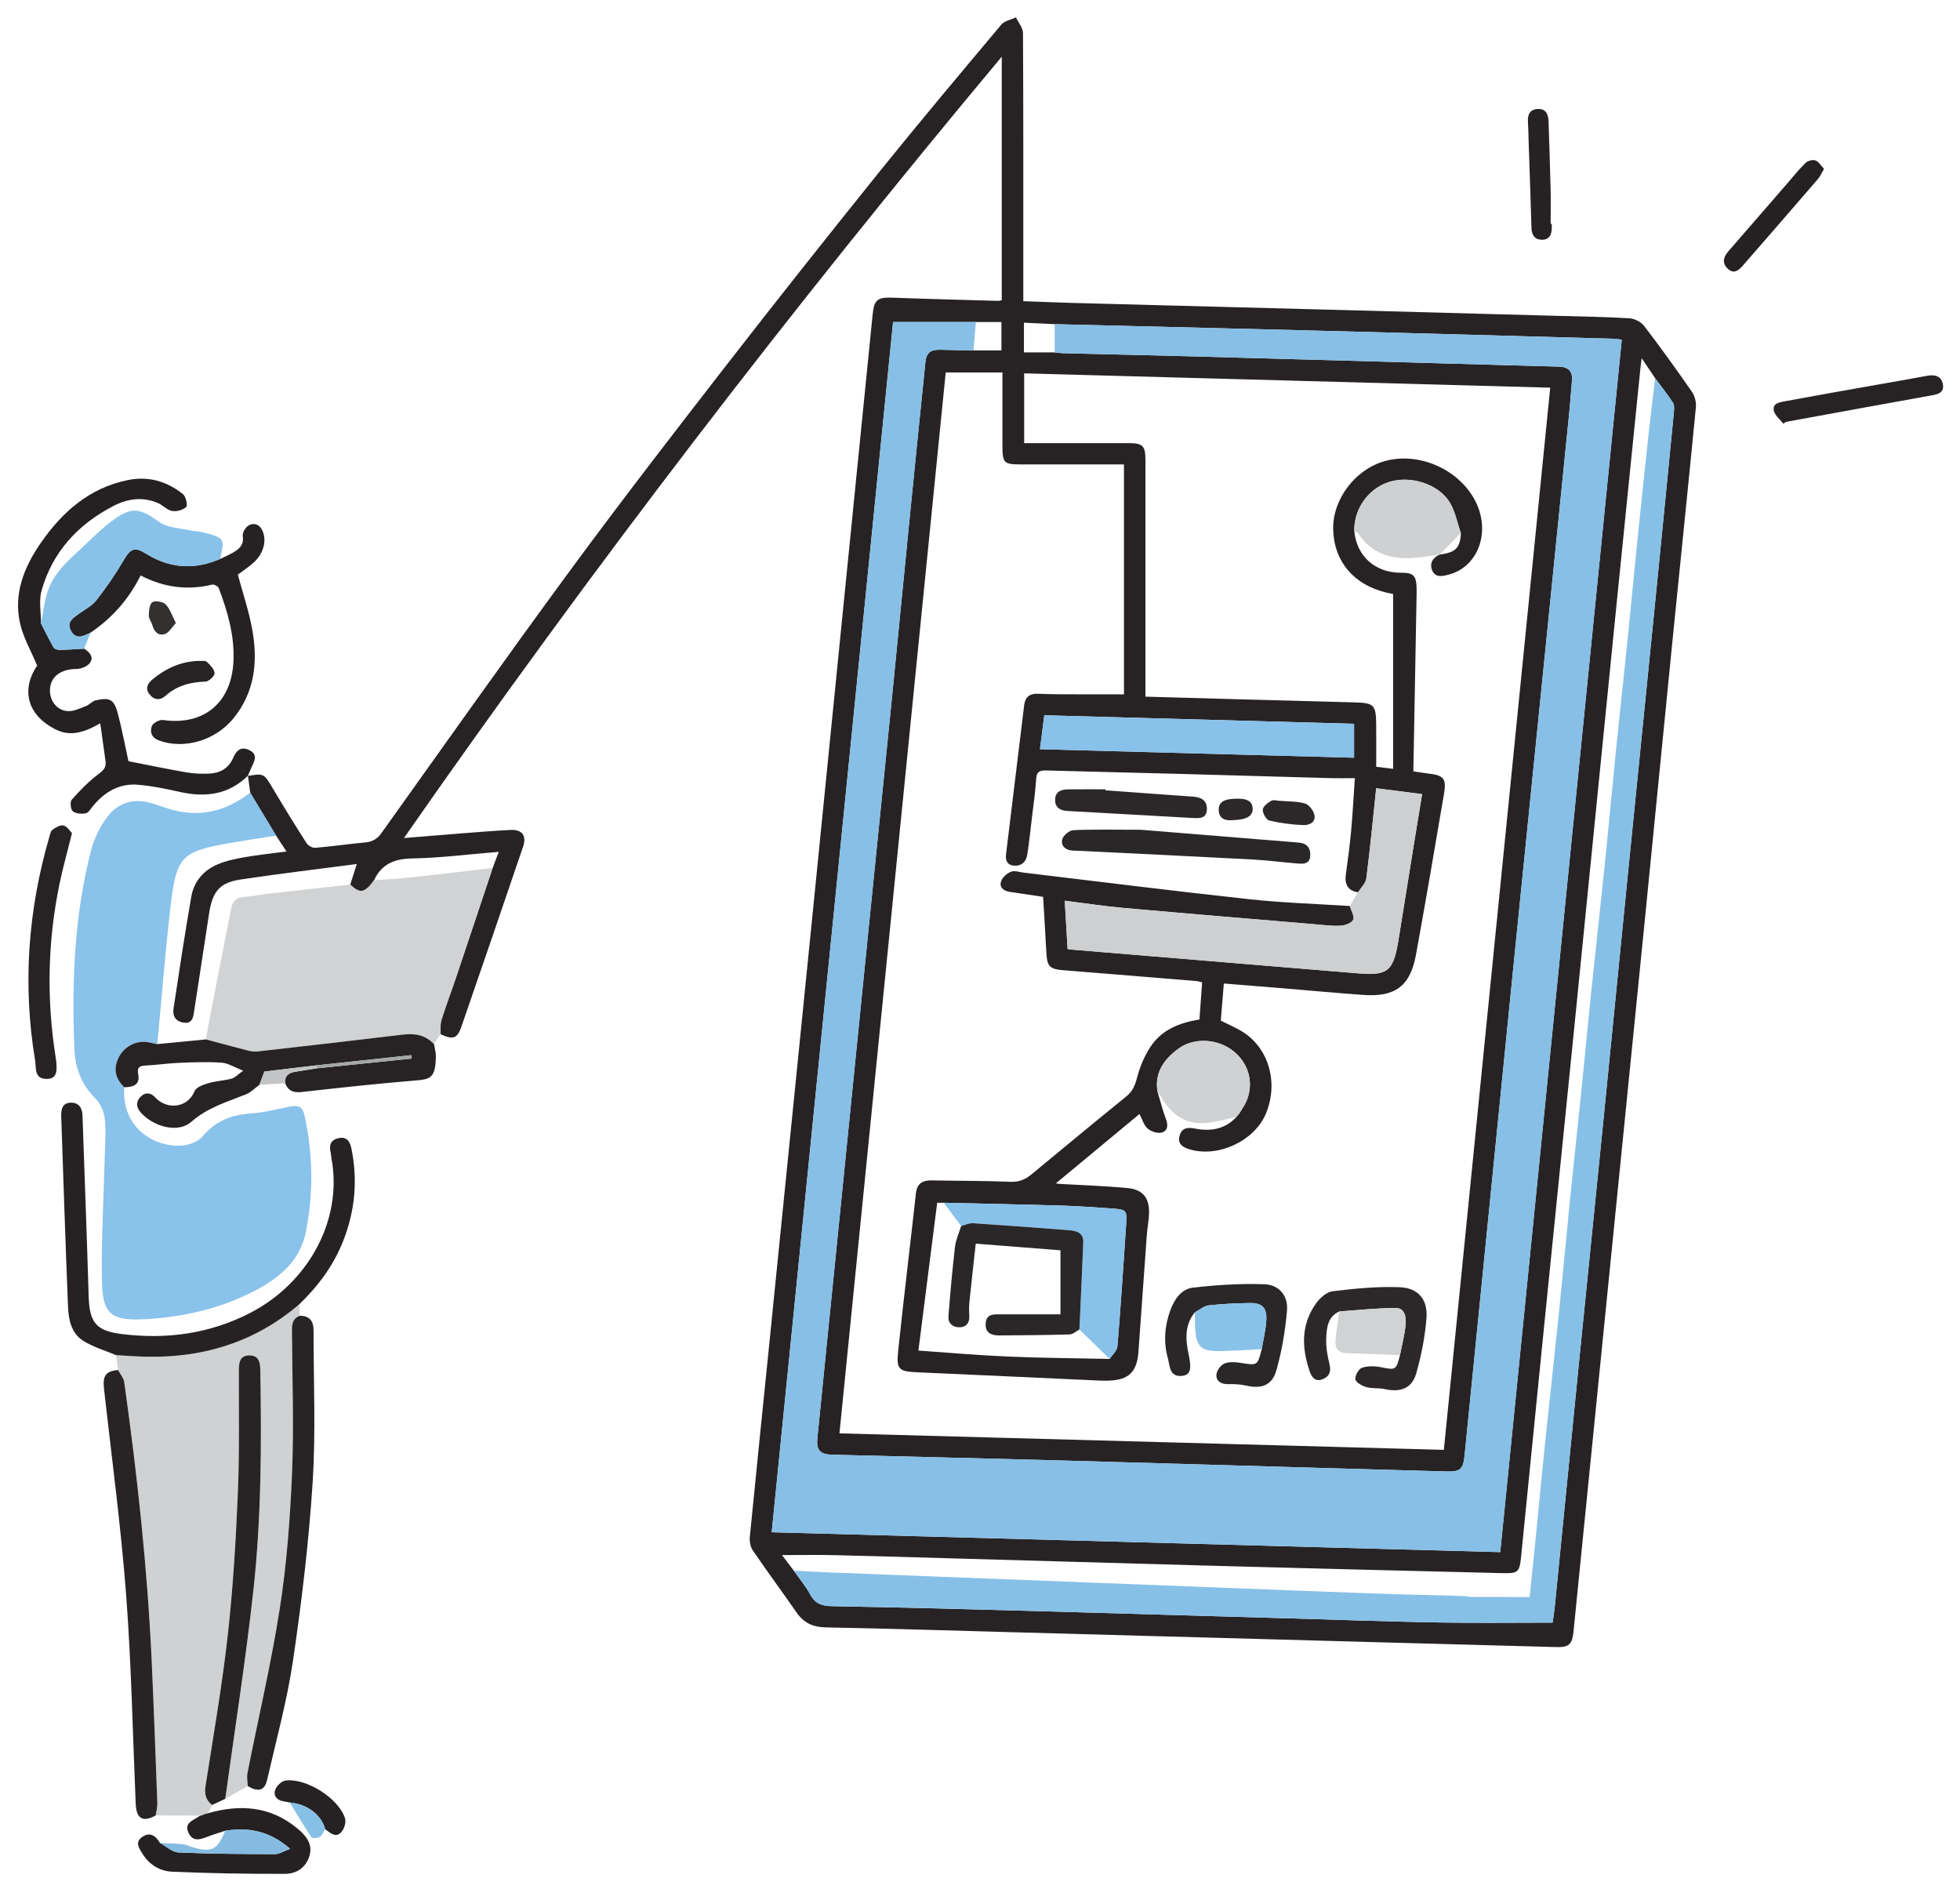 <svg width="82" height="79" viewBox="0 0 82 79" fill="none" xmlns="http://www.w3.org/2000/svg">
<path d="M10.469 33.159C10.437 32.922 10.404 32.685 10.372 32.448L10.364 32.457C11.049 32.344 11.04 32.349 11.43 33.006C11.882 33.768 12.348 34.523 12.825 35.268C12.892 35.372 13.07 35.472 13.188 35.463C13.883 35.405 14.574 35.306 15.268 35.239C15.56 35.211 15.768 35.113 15.95 34.858C18.556 31.21 21.142 27.549 23.797 23.937C25.898 21.079 28.065 18.269 30.241 15.466C32.392 12.693 34.574 9.941 36.774 7.207C38.451 5.125 40.173 3.078 41.892 1.03C42.026 0.87 42.296 0.826 42.504 0.727C42.607 0.946 42.798 1.164 42.799 1.383C42.817 4.941 42.812 8.499 42.812 12.058C42.812 12.217 42.812 12.377 42.812 12.598C43.514 12.623 44.206 12.654 44.898 12.672C48.785 12.776 52.67 12.875 56.557 12.979C59.439 13.055 62.322 13.134 65.203 13.213C66.193 13.24 67.183 13.254 68.171 13.314C68.384 13.327 68.653 13.462 68.782 13.63C69.471 14.53 70.135 15.451 70.782 16.384C70.903 16.558 70.972 16.821 70.951 17.032C70.633 20.305 70.294 23.577 69.966 26.85C69.575 30.775 69.191 34.7 68.8 38.626C68.306 43.578 67.807 48.531 67.31 53.484C66.817 58.408 66.323 63.33 65.83 68.254C65.777 68.786 65.633 68.91 65.109 68.896C62.227 68.817 59.346 68.74 56.464 68.661C51.864 68.536 47.266 68.409 42.666 68.283C39.958 68.209 37.251 68.125 34.544 68.072C34.012 68.062 33.63 67.887 33.33 67.455C32.725 66.583 32.092 65.729 31.494 64.851C31.391 64.701 31.353 64.466 31.371 64.28C31.628 61.644 31.902 59.011 32.168 56.375C32.772 50.394 33.376 44.415 33.976 38.434C34.444 33.771 34.909 29.107 35.376 24.444C35.753 20.679 36.128 16.913 36.509 13.147C36.573 12.513 36.722 12.426 37.397 12.453C38.852 12.508 40.307 12.543 41.763 12.585C41.804 12.586 41.846 12.571 41.91 12.559V2.371C33.078 12.939 24.757 23.774 16.9 35.055C17.721 34.987 18.477 34.924 19.233 34.865C19.944 34.811 20.654 34.75 21.366 34.716C21.846 34.693 22.041 34.957 21.884 35.416C21.028 37.934 20.166 40.448 19.298 42.961C19.13 43.448 18.941 43.502 18.426 43.258C18.439 43.058 18.411 42.844 18.469 42.659C18.661 42.05 18.889 41.454 19.092 40.849C19.602 39.336 20.105 37.821 20.61 36.306C20.689 36.1 20.767 35.894 20.867 35.631C19.6 35.735 18.421 35.886 17.24 35.908C16.493 35.922 15.966 36.143 15.648 36.821C15.272 37.356 15.048 37.396 14.654 37C14.738 36.737 14.821 36.473 14.927 36.141C13.286 36.357 11.672 36.548 10.066 36.789C9.186 36.921 8.888 37.289 8.747 38.213C8.539 39.578 8.331 40.942 8.121 42.307C8.082 42.558 8.045 42.825 7.688 42.777C7.347 42.73 7.212 42.494 7.26 42.183C7.498 40.618 7.733 39.053 8.006 37.493C8.115 36.873 8.513 36.412 9.088 36.163C9.442 36.009 9.832 35.927 10.214 35.86C10.782 35.759 11.358 35.701 11.986 35.617C11.819 35.362 11.685 35.158 11.552 34.955L10.468 33.161L10.469 33.159ZM51.945 46.414C52.552 45.571 52.349 44.469 51.479 43.879C50.84 43.446 49.925 43.411 49.305 43.864C48.713 44.297 48.294 44.856 48.427 45.662C48.542 46.046 48.638 46.436 48.779 46.809C48.881 47.076 48.852 47.311 48.592 47.376C48.418 47.419 48.151 47.328 48.01 47.203C47.851 47.062 47.786 46.815 47.673 46.598C46.508 47.564 45.355 48.52 44.171 49.502C44.269 49.512 44.323 49.521 44.379 49.524C45.308 49.578 46.239 49.608 47.166 49.694C47.812 49.755 48.088 50.104 48.073 50.747C48.066 51.051 48.001 51.353 47.979 51.656C47.86 53.281 47.746 54.907 47.63 56.532C47.569 57.392 47.224 57.727 46.369 57.751C46.266 57.753 46.165 57.755 46.062 57.751C43.504 57.634 40.945 57.515 38.387 57.402C37.601 57.367 37.493 57.294 37.578 56.491C37.809 54.298 38.078 52.108 38.319 49.916C38.368 49.478 38.618 49.367 39.004 49.375C40.096 49.396 41.19 49.389 42.281 49.434C42.633 49.448 42.892 49.338 43.146 49.129C44.468 48.037 45.788 46.943 47.12 45.863C47.387 45.647 47.489 45.395 47.574 45.067C47.691 44.616 47.883 44.163 48.141 43.774C48.607 43.071 49.351 42.778 50.181 42.644C50.219 42.115 50.255 41.603 50.293 41.089C50.175 41.063 50.12 41.043 50.064 41.038C48.222 40.887 46.381 40.733 44.539 40.588C43.901 40.538 43.806 40.445 43.773 39.794C43.735 39.042 43.686 38.292 43.64 37.515C43.157 37.443 42.699 37.374 42.24 37.305C41.986 37.267 41.8 37.115 41.882 36.868C41.937 36.701 42.127 36.528 42.295 36.464C42.452 36.404 42.662 36.482 42.849 36.504C45.983 36.877 49.114 37.272 52.251 37.612C53.652 37.765 55.065 37.806 56.473 37.898C56.53 38.092 56.68 38.329 56.617 38.468C56.554 38.607 56.279 38.71 56.092 38.72C55.731 38.741 55.366 38.69 55.004 38.66C52.338 38.435 49.671 38.215 47.007 37.977C46.202 37.906 45.404 37.782 44.547 37.675C44.589 38.379 44.628 39.038 44.667 39.698C44.776 39.71 44.832 39.719 44.89 39.723C48.861 40.053 52.833 40.38 56.805 40.712C58.043 40.815 58.279 40.637 58.493 39.416C58.505 39.344 58.516 39.272 58.528 39.201C58.74 37.88 58.952 36.56 59.166 35.239C59.273 34.573 59.384 33.906 59.498 33.216C58.812 33.128 58.186 33.048 57.577 32.971C57.441 34.262 57.324 35.505 57.165 36.742C57.139 36.948 56.936 37.132 56.814 37.326C56.381 37.254 56.25 36.985 56.306 36.574C56.388 35.969 56.472 35.364 56.527 34.756C56.593 34.04 56.629 33.321 56.682 32.55C56.298 32.55 55.993 32.557 55.688 32.549C53.636 32.493 51.584 32.432 49.533 32.376C47.626 32.325 45.719 32.281 43.813 32.229C43.556 32.222 43.369 32.231 43.35 32.575C43.319 33.111 43.238 33.645 43.175 34.179C43.114 34.7 43.058 35.22 42.98 35.738C42.932 36.052 42.738 36.239 42.404 36.206C42.117 36.178 42.062 35.963 42.09 35.726C42.34 33.647 42.596 31.568 42.849 29.49C42.891 29.153 43.082 29.009 43.412 29.019C43.747 29.03 44.082 29.04 44.417 29.042C45.285 29.045 46.153 29.043 47.023 29.043V19.426H46.578C45.295 19.426 44.011 19.426 42.729 19.426C41.993 19.426 41.939 19.371 41.939 18.625C41.939 17.623 41.939 16.622 41.939 15.579H39.566C38.085 30.362 36.603 45.15 35.12 59.956C43.573 60.187 51.962 60.416 60.406 60.646C61.892 45.81 63.373 31.034 64.856 16.216C57.474 16.015 50.162 15.816 42.848 15.617V18.536C44.32 18.536 45.763 18.534 47.205 18.536C47.815 18.537 47.921 18.644 47.921 19.241C47.921 22.376 47.921 25.511 47.921 28.645V29.14C50.884 29.222 53.792 29.307 56.702 29.382C57.468 29.402 57.567 29.485 57.575 30.273C57.581 30.867 57.576 31.461 57.576 32.073C57.812 32.103 58.008 32.126 58.283 32.16V24.847C58.205 24.83 58.105 24.812 58.007 24.789C56.634 24.461 55.809 23.484 55.776 22.149C55.744 20.899 56.686 19.643 57.919 19.292C59.383 18.873 61.118 19.664 61.764 21.043C62.357 22.306 61.819 23.713 60.617 24.034C60.362 24.102 60.06 24.176 59.924 23.872C59.795 23.584 59.928 23.336 60.225 23.198H60.23C60.904 23.109 61.091 22.919 61.118 22.297C60.968 21.869 60.886 21.399 60.656 21.018C60.182 20.237 58.997 19.874 58.11 20.161C57.243 20.442 56.648 21.281 56.659 22.211C56.754 23.267 57.535 23.962 58.62 23.958C59.12 23.955 59.243 24.068 59.265 24.556C59.271 24.687 59.265 24.818 59.264 24.949C59.22 27.378 59.175 29.805 59.13 32.264C59.344 32.296 59.542 32.331 59.741 32.354C60.41 32.432 60.523 32.558 60.408 33.23C60.027 35.468 59.647 37.704 59.24 39.936C59.001 41.245 58.374 41.711 57.044 41.617C55.955 41.541 54.868 41.438 53.782 41.348C52.934 41.278 52.085 41.21 51.201 41.139C51.155 41.702 51.112 42.218 51.074 42.691C51.386 42.848 51.663 42.969 51.923 43.121C53.07 43.79 53.511 45.284 52.956 46.593C52.477 47.723 50.983 48.427 49.782 48.08C49.519 48.004 49.266 47.872 49.341 47.541C49.414 47.221 49.626 47.133 49.971 47.203C50.626 47.336 51.248 47.246 51.732 46.716C51.772 46.668 51.811 46.62 51.851 46.571C51.885 46.517 51.919 46.464 51.952 46.411L51.945 46.414ZM46.425 56.843C46.538 56.667 46.734 56.498 46.749 56.315C46.888 54.636 46.999 52.956 47.11 51.275C47.154 50.597 47.147 50.592 46.445 50.545C45.778 50.5 45.112 50.45 44.444 50.429C42.79 50.38 41.135 50.349 39.481 50.31H39.209C38.945 52.38 38.685 54.432 38.423 56.493C39.714 56.582 40.931 56.692 42.148 56.743C43.572 56.803 44.998 56.813 46.424 56.843H46.425ZM69.246 15.821C69.084 15.577 68.92 15.335 68.684 14.983C68.655 15.205 68.642 15.287 68.633 15.369C68.309 18.569 67.983 21.769 67.662 24.969C67.047 31.109 66.437 37.25 65.821 43.391C65.392 47.663 64.956 51.934 64.527 56.205C64.228 59.173 63.935 62.142 63.638 65.111C63.572 65.767 63.514 65.818 62.859 65.803C60.922 65.757 58.987 65.709 57.051 65.659C54.809 65.601 52.567 65.545 50.326 65.483C46.906 65.388 43.486 65.289 40.066 65.192C38.348 65.143 36.632 65.09 34.914 65.051C34.197 65.034 33.48 65.048 32.716 65.048C32.898 65.288 33.054 65.493 33.21 65.699C33.443 66.032 33.708 66.347 33.9 66.702C34.112 67.094 34.402 67.178 34.824 67.185C37.548 67.233 40.271 67.306 42.993 67.38C46.676 67.481 50.359 67.593 54.041 67.698C56.094 67.758 58.146 67.831 60.2 67.867C61.77 67.894 63.34 67.873 64.954 67.873C64.976 67.719 65.018 67.478 65.043 67.235C65.379 63.859 65.71 60.482 66.048 57.107C66.382 53.775 66.723 50.443 67.056 47.111C67.398 43.691 67.734 40.272 68.076 36.852C68.469 32.926 68.866 29 69.258 25.073C69.519 22.451 69.778 19.829 70.033 17.207C70.044 17.085 70.049 16.933 69.987 16.84C69.756 16.49 69.496 16.158 69.246 15.821ZM44.123 14.741C44.239 14.752 44.353 14.771 44.469 14.774C46.216 14.818 47.963 14.855 49.71 14.902C53.407 15.002 57.104 15.108 60.801 15.212C62.271 15.254 63.741 15.298 65.212 15.336C65.61 15.346 65.804 15.522 65.765 15.933C65.725 16.353 65.7 16.774 65.658 17.194C65.304 20.728 64.947 24.263 64.59 27.797C64.16 32.055 63.728 36.313 63.301 40.572C62.623 47.336 61.95 54.101 61.274 60.866C61.215 61.461 61.101 61.566 60.504 61.55C58.816 61.505 57.128 61.457 55.439 61.408C51.611 61.299 47.783 61.183 43.955 61.079C40.913 60.996 37.87 60.928 34.827 60.85C34.307 60.837 34.145 60.667 34.196 60.15C34.451 57.557 34.717 54.965 34.978 52.373C35.379 48.39 35.778 44.406 36.179 40.423C36.55 36.744 36.926 33.066 37.295 29.387C37.542 26.924 37.778 24.46 38.023 21.998C38.249 19.724 38.48 17.45 38.712 15.177C38.756 14.742 38.921 14.617 39.377 14.631C39.827 14.645 40.278 14.649 40.728 14.657H41.897V13.47H37.363C35.674 30.3 33.981 47.183 32.285 64.093C42.486 64.372 52.61 64.647 62.764 64.924C64.463 47.981 66.155 31.105 67.849 14.207C67.711 14.192 67.598 14.173 67.485 14.17C64.428 14.085 61.37 13.997 58.313 13.916C55.779 13.847 53.246 13.784 50.712 13.721C48.514 13.666 46.316 13.614 44.117 13.56C43.69 13.539 43.262 13.518 42.838 13.498V14.741H44.121H44.123ZM43.509 31.338C47.916 31.458 52.282 31.576 56.65 31.694V30.275C52.314 30.156 48.014 30.038 43.689 29.919C43.63 30.388 43.574 30.83 43.509 31.337V31.338Z" fill="#272325"/>
<path d="M10.469 33.159C10.831 33.756 11.191 34.355 11.553 34.953C10.924 35.053 10.293 35.146 9.664 35.255C7.589 35.617 7.38 35.805 7.134 37.92C6.912 39.833 6.762 41.756 6.581 43.674C6.439 43.645 6.298 43.608 6.156 43.587C5.68 43.519 5.19 43.785 4.97 44.223C4.736 44.689 4.812 45.1 5.2 45.477C5.08 47.04 6.276 47.953 7.532 47.922C7.852 47.914 8.272 47.776 8.464 47.546C9.01 46.89 9.677 46.629 10.499 46.575C11.06 46.538 11.614 46.389 12.169 46.281C12.496 46.218 12.665 46.306 12.743 46.666C13.094 48.282 13.117 49.899 12.799 51.517C12.557 52.746 11.681 53.463 10.644 53.999C9.203 54.745 7.644 55.099 6.035 55.182C4.659 55.254 4.292 54.966 4.265 53.613C4.23 51.869 4.339 50.123 4.383 48.378C4.396 47.853 4.441 47.323 4.385 46.806C4.351 46.508 4.21 46.16 4 45.954C3.408 45.373 3.142 44.661 3.111 43.877C3.002 41.078 3.104 38.287 3.814 35.557C3.942 35.065 4.186 34.572 4.492 34.167C4.966 33.538 5.646 33.37 6.408 33.618C6.602 33.681 6.797 33.742 6.989 33.807C8.27 34.235 9.418 33.963 10.468 33.157L10.469 33.159Z" fill="#89C2EA"/>
<path d="M8.376 75.945C7.756 75.943 7.135 75.94 6.515 75.938C6.539 75.767 6.589 75.594 6.582 75.423C6.511 73.461 6.439 71.499 6.35 69.538C6.171 65.612 5.744 61.71 5.2 57.82C5.175 57.639 5.029 57.476 4.94 57.304L4.853 56.682C5.07 56.696 5.286 56.709 5.503 56.723C8.122 56.898 10.5 56.295 12.526 54.553C12.533 54.714 12.54 54.875 12.547 55.037C12.195 55.167 12.214 55.459 12.216 55.759C12.228 57.709 12.3 59.663 12.219 61.608C12.141 63.494 12 65.388 11.711 67.251C11.351 69.571 10.808 71.862 10.354 74.166C10.319 74.341 10.36 74.529 10.366 74.711C10.053 74.888 9.739 75.065 9.426 75.242C9.823 72.351 10.278 69.467 10.598 66.568C10.936 63.496 10.943 60.404 10.893 57.314C10.887 56.991 10.834 56.702 10.451 56.694C10.028 56.687 9.997 56.996 9.996 57.333C9.991 59.052 10.025 60.773 9.952 62.49C9.868 64.465 9.75 66.445 9.529 68.409C9.293 70.513 8.928 72.604 8.602 74.698C8.549 75.036 8.608 75.293 8.877 75.5C8.819 75.615 8.761 75.73 8.703 75.845C8.689 75.868 8.671 75.871 8.649 75.854C8.58 75.88 8.51 75.905 8.441 75.93C8.423 75.954 8.402 75.958 8.377 75.944L8.376 75.945Z" fill="#CFD1D2"/>
<path d="M20.611 36.305C20.105 37.82 19.602 39.334 19.093 40.848C18.889 41.453 18.661 42.05 18.47 42.658C18.412 42.844 18.439 43.057 18.427 43.257C18.337 43.396 18.248 43.535 18.158 43.675C17.799 43.291 17.357 43.216 16.851 43.277C14.833 43.521 12.813 43.751 10.793 43.98C10.668 43.994 10.533 43.983 10.411 43.953C9.809 43.8 9.212 43.637 8.613 43.477C8.67 43.163 8.723 42.85 8.784 42.538C9.079 41.019 9.372 39.499 9.676 37.981C9.732 37.703 9.892 37.528 10.218 37.516C10.534 37.505 10.847 37.426 11.163 37.39C12.327 37.257 13.491 37.129 14.656 37C15.05 37.396 15.274 37.356 15.65 36.821C16.141 36.785 16.634 36.763 17.123 36.71C18.286 36.583 19.449 36.443 20.612 36.307L20.611 36.305Z" fill="#D0D2D3"/>
<path d="M10.372 32.448C9.561 33.244 8.594 33.364 7.53 33.127C6.95 32.998 6.362 32.874 5.771 32.825C4.99 32.76 4.375 33.125 3.886 33.72C3.794 33.831 3.701 33.999 3.586 34.02C3.411 34.052 3.168 34.037 3.045 33.935C2.952 33.858 2.922 33.54 3.001 33.451C3.344 33.064 3.71 32.685 4.123 32.378C4.339 32.217 4.452 32.09 4.414 31.83C4.341 31.33 4.273 30.829 4.194 30.256C3.577 30.611 2.985 30.822 2.373 30.533C2.059 30.385 1.745 30.163 1.53 29.895C1.039 29.283 1.095 28.505 1.555 27.842C1.298 27.225 0.976 26.677 0.842 26.085C0.558 24.843 1.002 23.73 1.696 22.725C2.593 21.427 3.723 20.417 5.335 20.084C6.205 19.903 6.979 20.129 7.655 20.67C7.778 20.768 7.859 21.14 7.789 21.207C7.654 21.336 7.384 21.407 7.194 21.372C6.983 21.334 6.808 21.126 6.599 21.037C5.968 20.772 5.343 20.855 4.752 21.161C3.266 21.929 2.199 23.078 1.739 24.703C1.619 25.13 1.718 25.617 1.716 26.076C1.89 26.415 2.056 26.759 2.246 27.089C2.281 27.15 2.411 27.186 2.495 27.184C2.838 27.178 3.18 27.152 3.521 27.133C3.743 27.279 3.943 27.483 3.758 27.733C3.65 27.88 3.388 27.981 3.194 27.983C2.569 27.987 2.138 28.279 2.093 28.795C2.051 29.276 2.358 29.718 2.838 29.746C3.088 29.761 3.352 29.625 3.601 29.531C3.744 29.477 3.859 29.326 4.003 29.295C4.606 29.16 4.775 29.254 4.936 29.87C5.108 30.527 5.233 31.198 5.374 31.84C6.158 31.993 6.977 32.166 7.801 32.308C8.113 32.362 8.438 32.373 8.756 32.359C9.205 32.339 9.563 32.143 9.752 31.706C9.882 31.404 10.074 31.203 10.427 31.375C10.822 31.567 10.63 31.85 10.516 32.113C10.467 32.228 10.416 32.342 10.366 32.457L10.375 32.448H10.372Z" fill="#252122"/>
<path d="M12.525 54.553C10.499 56.295 8.121 56.898 5.502 56.724C5.285 56.71 5.069 56.697 4.852 56.683C4.391 56.488 3.897 56.346 3.48 56.083C2.986 55.773 2.868 55.203 2.846 54.664C2.736 52.004 2.654 49.342 2.561 46.68C2.551 46.39 2.621 46.13 2.962 46.124C3.299 46.118 3.441 46.34 3.452 46.667C3.537 49.182 3.635 51.698 3.709 54.215C3.742 55.331 4.021 55.67 5.111 55.804C6.99 56.036 8.801 55.782 10.484 54.909C12.871 53.672 14.352 51.064 13.867 48.452C13.851 48.366 13.851 48.277 13.83 48.193C13.755 47.884 13.855 47.671 14.174 47.606C14.513 47.536 14.644 47.758 14.701 48.039C14.971 49.358 14.855 50.64 14.363 51.895C13.958 52.928 13.317 53.792 12.524 54.553H12.525Z" fill="#262223"/>
<path d="M8.613 43.477C9.213 43.636 9.81 43.8 10.411 43.953C10.533 43.983 10.668 43.994 10.793 43.98C12.813 43.751 14.833 43.521 16.852 43.277C17.357 43.216 17.799 43.291 18.158 43.675C18.185 43.847 18.237 44.019 18.235 44.19C18.223 45.118 17.991 45.146 17.339 45.2C15.765 45.329 14.193 45.502 12.623 45.678C12.282 45.717 12.059 45.633 11.932 45.315C11.9 45.003 12.077 44.872 12.355 44.83C12.652 44.783 12.95 44.735 13.248 44.688C14.574 44.551 15.9 44.416 17.226 44.279L17.213 44.136C15.892 44.278 14.57 44.42 13.248 44.562C12.515 44.649 11.782 44.736 11.06 44.822C10.985 45.023 10.92 45.199 10.854 45.376C10.668 45.511 10.5 45.692 10.293 45.775C9.499 46.094 8.695 46.319 8.004 46.924C7.43 47.428 6.392 47.115 5.883 46.528C5.68 46.293 5.694 46.063 5.888 45.871C6.075 45.685 6.299 45.69 6.497 45.906C6.973 46.426 7.847 46.364 8.143 45.638C8.209 45.474 8.509 45.37 8.723 45.307C9.037 45.215 9.375 45.202 9.692 45.119C9.825 45.084 9.934 44.957 10.175 44.786C9.792 44.637 9.538 44.468 9.273 44.451C8.685 44.411 8.091 44.433 7.5 44.457C7.042 44.475 6.586 44.545 6.128 44.568C5.868 44.581 5.719 44.612 5.783 44.942C5.869 45.39 5.555 45.474 5.199 45.479C4.811 45.102 4.735 44.69 4.969 44.225C5.19 43.786 5.68 43.52 6.155 43.589C6.297 43.609 6.438 43.646 6.58 43.675C7.257 43.61 7.935 43.544 8.613 43.478L8.613 43.477Z" fill="#272324"/>
<path d="M10.365 74.712C10.359 74.53 10.319 74.341 10.353 74.167C10.807 71.863 11.35 69.572 11.71 67.252C11.999 65.389 12.14 63.495 12.218 61.609C12.299 59.663 12.227 57.709 12.215 55.76C12.213 55.46 12.194 55.169 12.546 55.038C12.953 55.035 13.118 55.265 13.118 55.641C13.116 57.764 13.215 59.893 13.08 62.007C12.922 64.493 12.624 66.976 12.261 69.442C12.014 71.126 11.558 72.781 11.177 74.444C11.072 74.905 10.815 74.972 10.365 74.712Z" fill="#272425"/>
<path d="M9.218 23.377C9.437 23.267 9.67 23.177 9.871 23.039C10.078 22.898 10.205 22.715 10.156 22.412C10.134 22.275 10.288 22.03 10.425 21.965C10.644 21.86 10.868 21.936 10.986 22.211C11.163 22.623 11.031 23.155 10.604 23.539C10.4 23.723 10.167 23.874 9.951 24.037C10.155 24.796 10.407 25.542 10.549 26.308C10.796 27.651 10.671 28.938 9.763 30.052C9.018 30.968 7.719 31.356 6.666 30.98C6.349 30.867 6.255 30.625 6.355 30.367C6.405 30.238 6.673 30.096 6.82 30.117C8.511 30.36 9.671 29.411 9.765 27.7C9.824 26.611 9.529 25.599 9.153 24.601C9.124 24.524 8.955 24.435 8.875 24.454C7.841 24.704 6.856 24.574 5.882 24.071C5.392 25.06 4.692 25.851 3.79 26.463C3.498 26.603 3.181 26.783 2.966 26.383C2.767 26.014 3.067 25.84 3.32 25.66C3.567 25.484 3.855 25.334 4.035 25.102C4.439 24.584 4.818 24.04 5.148 23.473C5.458 22.942 5.616 22.851 6.119 23.165C7.117 23.787 8.147 23.839 9.216 23.376L9.218 23.377Z" fill="#262224"/>
<path d="M4.939 57.305C5.029 57.477 5.174 57.64 5.199 57.821C5.743 61.711 6.171 65.612 6.349 69.539C6.438 71.499 6.51 73.462 6.582 75.424C6.588 75.594 6.538 75.767 6.514 75.939C5.979 76.234 5.705 76.077 5.678 75.461C5.552 72.542 5.498 69.619 5.277 66.709C5.059 63.843 4.675 60.99 4.355 58.132C4.289 57.549 4.405 57.36 4.938 57.307L4.939 57.305Z" fill="#282425"/>
<path d="M8.875 75.501C8.606 75.294 8.547 75.038 8.6 74.699C8.927 72.605 9.292 70.514 9.528 68.41C9.748 66.446 9.866 64.467 9.95 62.491C10.023 60.775 9.99 59.054 9.994 57.334C9.994 56.997 10.027 56.687 10.449 56.696C10.832 56.703 10.886 56.992 10.891 57.315C10.943 60.405 10.936 63.497 10.596 66.569C10.276 69.468 9.82 72.352 9.425 75.243C9.242 75.329 9.058 75.415 8.875 75.501Z" fill="#272425"/>
<path d="M9.218 23.377C8.149 23.84 7.12 23.787 6.121 23.165C5.617 22.852 5.46 22.944 5.15 23.474C4.819 24.041 4.441 24.584 4.037 25.102C3.857 25.334 3.569 25.485 3.321 25.661C3.068 25.841 2.769 26.014 2.968 26.384C3.183 26.783 3.5 26.604 3.792 26.464C3.701 26.687 3.61 26.909 3.519 27.133C3.177 27.152 2.836 27.177 2.494 27.183C2.409 27.185 2.279 27.149 2.244 27.088C2.054 26.758 1.888 26.414 1.714 26.076C1.813 25.601 1.858 25.106 2.024 24.656C2.332 23.822 3.041 23.291 3.656 22.698C4 22.366 4.35 22.032 4.735 21.752C5.54 21.171 5.864 21.263 6.658 21.832C7.025 22.095 7.585 22.092 8.06 22.204C8.172 22.23 8.293 22.218 8.404 22.246C9.484 22.51 9.369 22.54 9.219 23.375L9.218 23.377Z" fill="#89C2E9"/>
<path d="M8.648 75.855C8.669 75.872 8.688 75.868 8.702 75.846C10.06 75.455 11.34 75.556 12.459 76.498C12.78 76.769 13.079 77.108 12.959 77.585C12.828 78.101 12.418 78.38 11.931 78.381C10.353 78.388 8.774 78.358 7.197 78.291C6.699 78.27 6.256 78.009 5.974 77.559C5.827 77.326 5.626 77.065 5.945 76.841C6.268 76.613 6.513 76.786 6.691 77.087C6.95 77.226 7.204 77.475 7.469 77.486C8.816 77.547 10.165 77.552 11.513 77.556C11.687 77.556 11.861 77.436 12.138 77.333C11.271 76.58 10.386 76.425 9.418 76.579C9.16 76.666 8.898 76.744 8.644 76.842C8.34 76.96 8.055 77.034 7.882 76.655C7.717 76.292 7.999 76.176 8.234 76.035C8.283 76.006 8.329 75.974 8.377 75.944C8.403 75.959 8.424 75.954 8.441 75.931C8.51 75.905 8.58 75.88 8.649 75.854L8.648 75.855Z" fill="#252122"/>
<path d="M3.012 34.85C2.819 35.63 2.63 36.297 2.489 36.976C1.992 39.375 1.945 41.787 2.326 44.208C2.433 44.885 2.342 45.128 1.955 45.13C1.424 45.132 1.521 44.677 1.469 44.361C0.944 41.201 1.168 38.087 2.061 35.017C2.093 34.907 2.118 34.763 2.197 34.707C2.333 34.61 2.53 34.493 2.662 34.529C2.816 34.571 2.929 34.768 3.012 34.851V34.85Z" fill="#272324"/>
<path d="M74.611 17.723C74.477 17.552 74.278 17.4 74.22 17.206C74.126 16.888 74.425 16.83 74.643 16.79C75.939 16.549 77.236 16.323 78.534 16.092C79.233 15.968 79.933 15.85 80.63 15.718C80.971 15.654 81.238 15.744 81.287 16.098C81.337 16.446 81.049 16.496 80.775 16.545C78.794 16.9 76.814 17.264 74.834 17.626C74.791 17.634 74.749 17.644 74.707 17.653C74.675 17.677 74.643 17.699 74.611 17.723Z" fill="#272324"/>
<path d="M76.311 7.063C76.207 7.24 76.153 7.377 76.062 7.482C75.018 8.692 73.971 9.899 72.92 11.104C72.752 11.296 72.553 11.482 72.294 11.249C72.036 11.016 72.095 10.759 72.303 10.519C73.122 9.575 73.941 8.632 74.76 7.688C75.017 7.393 75.262 7.083 75.542 6.811C75.633 6.722 75.843 6.67 75.957 6.713C76.094 6.763 76.186 6.932 76.31 7.064L76.311 7.063Z" fill="#252122"/>
<path d="M64.92 9.366C64.92 9.424 64.92 9.482 64.92 9.541C64.921 9.828 64.807 10.039 64.496 10.029C64.199 10.02 64.08 9.82 64.071 9.53C64.036 8.324 63.994 7.118 63.953 5.912C63.945 5.636 63.942 5.36 63.924 5.084C63.903 4.767 64.033 4.564 64.355 4.558C64.699 4.552 64.778 4.807 64.787 5.093C64.816 6.023 64.85 6.953 64.872 7.883C64.884 8.377 64.874 8.871 64.874 9.366C64.889 9.366 64.904 9.366 64.919 9.366H64.92Z" fill="#262223"/>
<path d="M9.417 76.58C10.385 76.425 11.269 76.58 12.136 77.334C11.86 77.436 11.685 77.557 11.511 77.557C10.163 77.553 8.814 77.548 7.467 77.487C7.203 77.476 6.948 77.227 6.689 77.088C7.009 77.105 7.331 77.111 7.651 77.142C7.777 77.154 7.898 77.219 8.023 77.257C8.853 77.508 9.1 77.388 9.417 76.581V76.58Z" fill="#85BBE1"/>
<path d="M12.124 75.397C12.039 75.381 11.954 75.362 11.868 75.349C11.585 75.307 11.427 75.118 11.513 74.867C11.569 74.704 11.776 74.504 11.938 74.481C12.809 74.359 14.176 75.225 14.435 76.062C14.486 76.225 14.402 76.498 14.283 76.632C14.042 76.903 13.815 76.66 13.604 76.517C13.449 75.912 12.851 75.46 12.123 75.398L12.124 75.397Z" fill="#262224"/>
<path d="M8.324 27.644C8.429 27.654 8.585 27.622 8.652 27.684C8.794 27.815 8.97 27.993 8.977 28.159C8.984 28.275 8.738 28.505 8.599 28.51C7.969 28.531 7.406 28.674 6.922 29.107C6.693 29.311 6.434 29.285 6.242 29.025C6.063 28.781 6.191 28.574 6.379 28.419C6.939 27.956 7.572 27.665 8.324 27.644Z" fill="#272324"/>
<path d="M7.357 26.061C7.193 26.233 7.075 26.46 6.9 26.519C6.629 26.612 6.446 26.427 6.373 26.146C6.338 26.01 6.223 25.881 6.226 25.753C6.232 25.556 6.25 25.276 6.373 25.191C6.491 25.11 6.816 25.167 6.931 25.282C7.112 25.464 7.193 25.745 7.357 26.062V26.061Z" fill="#333030"/>
<path d="M12.124 75.397C12.852 75.46 13.449 75.911 13.604 76.516C13.533 76.624 13.484 76.77 13.385 76.831C13.291 76.888 13.065 76.907 13.03 76.854C12.712 76.379 12.422 75.885 12.125 75.397H12.124Z" fill="#87C0E7"/>
<path d="M10.854 45.374C10.92 45.199 10.985 45.023 11.06 44.821C11.782 44.735 12.515 44.648 13.248 44.561C13.248 44.603 13.247 44.645 13.246 44.687C12.949 44.734 12.652 44.782 12.354 44.828C12.076 44.871 11.899 45.002 11.931 45.314C11.573 45.334 11.213 45.354 10.854 45.374V45.374Z" fill="#C2C4C5"/>
<path d="M44.12 13.559C46.318 13.612 48.516 13.665 50.715 13.721C53.249 13.784 55.782 13.848 58.316 13.915C61.373 13.997 64.43 14.084 67.488 14.169C67.601 14.173 67.713 14.192 67.852 14.206C66.158 31.104 64.466 47.98 62.767 64.923C52.612 64.647 42.488 64.37 32.287 64.093C33.984 47.182 35.678 30.299 37.366 13.47C38.569 13.47 39.697 13.47 40.826 13.47C40.794 13.865 40.763 14.261 40.731 14.656C40.281 14.648 39.83 14.645 39.379 14.631C38.923 14.617 38.759 14.74 38.714 15.176C38.482 17.45 38.251 19.723 38.026 21.997C37.781 24.459 37.544 26.924 37.298 29.386C36.928 33.065 36.553 36.744 36.182 40.422C35.78 44.405 35.381 48.389 34.981 52.372C34.72 54.965 34.454 57.556 34.198 60.149C34.148 60.666 34.309 60.836 34.83 60.849C37.873 60.927 40.916 60.995 43.958 61.078C47.786 61.182 51.614 61.298 55.442 61.407C57.13 61.455 58.818 61.504 60.507 61.549C61.104 61.565 61.218 61.461 61.277 60.865C61.953 54.1 62.626 47.336 63.303 40.571C63.73 36.312 64.163 32.054 64.592 27.796C64.949 24.262 65.306 20.728 65.661 17.194C65.703 16.773 65.727 16.353 65.767 15.933C65.807 15.522 65.612 15.345 65.215 15.335C63.745 15.297 62.275 15.253 60.804 15.212C57.107 15.107 53.41 15.002 49.713 14.901C47.967 14.854 46.219 14.817 44.472 14.773C44.356 14.771 44.241 14.751 44.126 14.74C44.125 14.346 44.123 13.953 44.123 13.559H44.12Z" fill="#87BFE6"/>
<path d="M69.246 15.821C69.496 16.159 69.756 16.49 69.988 16.84C70.049 16.933 70.045 17.085 70.033 17.207C69.778 19.829 69.519 22.451 69.258 25.073C68.866 28.999 68.469 32.925 68.077 36.852C67.735 40.272 67.399 43.691 67.056 47.111C66.723 50.443 66.382 53.775 66.048 57.107C65.711 60.482 65.38 63.859 65.043 67.235C65.018 67.477 64.976 67.718 64.955 67.873C63.34 67.873 61.77 67.894 60.2 67.867C58.147 67.831 56.094 67.758 54.042 67.698C50.359 67.593 46.676 67.481 42.993 67.38C40.27 67.305 37.547 67.232 34.824 67.185C34.402 67.178 34.111 67.094 33.9 66.702C33.708 66.347 33.443 66.032 33.21 65.699C33.719 65.724 34.226 65.754 34.735 65.774C36.232 65.835 37.728 65.892 39.225 65.949C41.492 66.037 43.76 66.124 46.027 66.213C47.524 66.27 49.02 66.329 50.517 66.388C52.784 66.475 55.051 66.568 57.319 66.648C58.627 66.696 59.937 66.723 61.246 66.762C61.362 66.766 61.476 66.801 61.592 66.801C62.386 66.804 63.179 66.802 63.994 66.802C64.084 65.928 64.174 65.077 64.259 64.225C64.384 62.967 64.501 61.709 64.631 60.452C64.822 58.618 65.028 56.785 65.216 54.951C65.378 53.376 65.52 51.799 65.679 50.224C65.842 48.62 66.019 47.018 66.182 45.415C66.311 44.157 66.424 42.899 66.555 41.642C66.746 39.808 66.952 37.975 67.141 36.141C67.303 34.566 67.445 32.989 67.604 31.414C67.767 29.81 67.944 28.208 68.108 26.605C68.237 25.348 68.351 24.089 68.48 22.832C68.644 21.228 68.813 19.626 68.986 18.023C69.065 17.289 69.159 16.556 69.246 15.821V15.821Z" fill="#87C0E7"/>
<path d="M56.47 37.9C56.584 37.711 56.697 37.52 56.81 37.33C56.932 37.136 57.135 36.952 57.161 36.745C57.319 35.508 57.437 34.266 57.573 32.974C58.182 33.052 58.808 33.133 59.494 33.22C59.38 33.91 59.269 34.576 59.161 35.243C58.948 36.563 58.736 37.884 58.523 39.204C58.512 39.276 58.501 39.348 58.489 39.419C58.275 40.641 58.039 40.819 56.801 40.715C52.829 40.384 48.857 40.056 44.886 39.727C44.829 39.722 44.772 39.713 44.663 39.701C44.623 39.042 44.584 38.383 44.543 37.679C45.399 37.786 46.198 37.909 47.002 37.981C49.668 38.219 52.334 38.438 55 38.663C55.362 38.694 55.727 38.744 56.087 38.724C56.276 38.713 56.55 38.611 56.612 38.472C56.676 38.333 56.526 38.096 56.469 37.901L56.47 37.9Z" fill="#CDCFD0"/>
<path d="M43.509 31.338C43.574 30.831 43.63 30.389 43.69 29.919C48.015 30.038 52.314 30.157 56.65 30.276V31.695C52.282 31.577 47.916 31.458 43.509 31.339V31.338Z" fill="#88C1E9"/>
<path d="M40.212 51.284C39.969 50.96 39.726 50.635 39.482 50.31C41.136 50.349 42.791 50.381 44.446 50.43C45.113 50.45 45.779 50.501 46.446 50.546C47.148 50.593 47.155 50.597 47.111 51.276C47 52.956 46.889 54.637 46.75 56.316C46.735 56.499 46.538 56.668 46.426 56.844C46.004 56.434 45.581 56.023 45.159 55.612C45.214 54.396 45.274 53.18 45.32 51.963C45.335 51.578 45.05 51.484 44.739 51.46C43.394 51.357 42.049 51.254 40.703 51.166C40.543 51.156 40.376 51.242 40.212 51.284Z" fill="#88C1E9"/>
<path d="M60.22 23.2C59.823 23.25 59.427 23.326 59.028 23.345C58.122 23.388 57.351 23.112 56.827 22.317C56.794 22.266 56.713 22.248 56.654 22.213C56.643 21.284 57.238 20.445 58.105 20.164C58.992 19.877 60.177 20.239 60.651 21.021C60.881 21.401 60.964 21.87 61.112 22.3C60.817 22.6 60.52 22.9 60.224 23.201H60.22V23.2Z" fill="#CED0D1"/>
<path d="M51.725 46.718C51.322 46.805 50.922 46.928 50.514 46.97C49.621 47.061 48.995 46.634 48.575 45.868C48.534 45.794 48.476 45.731 48.426 45.661C48.293 44.855 48.712 44.297 49.304 43.863C49.925 43.409 50.839 43.445 51.478 43.878C52.349 44.468 52.551 45.571 51.945 46.414C51.912 46.467 51.878 46.521 51.844 46.573C51.804 46.621 51.765 46.669 51.725 46.718H51.725Z" fill="#CFD1D2"/>
<path d="M13.247 44.688C13.247 44.646 13.248 44.604 13.249 44.562C14.57 44.42 15.892 44.278 17.214 44.136L17.227 44.279C15.9 44.416 14.574 44.551 13.248 44.688H13.247Z" fill="#A5A6A7"/>
<path d="M56.036 54.855C55.552 55.07 55.506 55.528 55.486 55.953C55.469 56.322 55.53 56.705 55.622 57.065C55.704 57.387 55.603 57.585 55.331 57.692C55.031 57.809 54.882 57.623 54.79 57.353C54.456 56.373 54.428 55.411 55.05 54.532C55.212 54.302 55.494 54.043 55.748 54.012C56.68 53.899 57.625 53.806 58.559 53.843C59.328 53.873 59.734 54.35 59.68 55.115C59.623 55.903 59.465 56.694 59.248 57.455C59.07 58.077 58.584 58.25 57.936 58.105C57.687 58.049 57.414 58.091 57.17 58.023C56.99 57.973 56.736 57.838 56.707 57.701C56.676 57.556 56.84 57.261 56.98 57.213C57.223 57.129 57.524 57.139 57.784 57.191C58.389 57.313 58.412 57.316 58.569 56.689C58.651 56.266 58.765 55.845 58.804 55.418C58.832 55.119 58.788 54.715 58.399 54.714C57.611 54.712 56.822 54.803 56.035 54.856L56.036 54.855Z" fill="#2C2829"/>
<path d="M49.989 54.894C49.558 55.418 49.596 56.023 49.724 56.625C49.858 57.257 49.817 57.509 49.461 57.55C48.912 57.614 48.946 57.121 48.859 56.811C48.67 56.137 48.724 55.456 48.967 54.797C49.136 54.339 49.431 53.914 49.917 53.859C50.905 53.748 51.907 53.683 52.9 53.719C53.513 53.74 53.895 54.202 53.844 54.812C53.773 55.658 53.63 56.509 53.398 57.324C53.217 57.962 52.766 58.105 52.118 57.955C51.871 57.898 51.609 57.893 51.353 57.896C51.067 57.898 50.872 57.756 50.891 57.499C50.902 57.333 51.066 57.104 51.219 57.038C51.416 56.954 51.675 56.972 51.899 57.007C52.612 57.119 52.61 57.129 52.786 56.434C52.852 56.036 52.952 55.639 52.977 55.239C53.012 54.693 52.807 54.492 52.262 54.504C51.697 54.517 51.131 54.538 50.571 54.603C50.369 54.627 50.183 54.792 49.989 54.893V54.894Z" fill="#2A2728"/>
<path d="M47.727 34.708C49.636 34.863 51.923 35.049 54.21 35.234C54.267 35.239 54.326 35.242 54.384 35.25C54.699 35.295 54.833 35.491 54.817 35.796C54.799 36.131 54.549 36.141 54.312 36.122C53.675 36.073 53.041 35.986 52.403 35.952C49.966 35.822 47.529 35.707 45.091 35.587C45.019 35.583 44.946 35.584 44.873 35.58C44.578 35.56 44.373 35.382 44.441 35.11C44.482 34.947 44.735 34.734 44.901 34.726C45.714 34.687 46.531 34.708 47.727 34.708V34.708Z" fill="#2A2728"/>
<path d="M46.251 33.058C47.482 33.147 48.713 33.235 49.944 33.326C50.272 33.35 50.507 33.498 50.492 33.859C50.478 34.235 50.195 34.231 49.92 34.217C48.166 34.119 46.411 34.022 44.656 33.922C44.362 33.906 44.137 33.782 44.143 33.453C44.148 33.116 44.392 33.021 44.681 33.018C45.203 33.013 45.726 33.016 46.249 33.016C46.249 33.03 46.25 33.044 46.251 33.058Z" fill="#2C2829"/>
<path d="M49.989 54.894C50.183 54.793 50.369 54.628 50.571 54.604C51.131 54.539 51.697 54.518 52.262 54.505C52.807 54.494 53.013 54.694 52.978 55.239C52.952 55.64 52.852 56.037 52.786 56.435C52.18 56.463 51.572 56.508 50.966 56.514C50.247 56.519 50.049 56.317 50.003 55.59C49.988 55.358 49.993 55.126 49.989 54.894Z" fill="#89C2E9"/>
<path d="M56.036 54.855C56.824 54.803 57.612 54.711 58.4 54.713C58.788 54.715 58.833 55.118 58.805 55.417C58.765 55.844 58.652 56.265 58.57 56.688C57.834 56.659 57.099 56.616 56.362 56.604C55.997 56.599 55.851 56.407 55.872 56.092C55.9 55.678 55.978 55.266 56.035 54.854L56.036 54.855Z" fill="#D0D2D3"/>
<path d="M53.441 33.49C53.909 33.53 54.269 33.513 54.596 33.609C54.763 33.659 54.946 33.895 54.988 34.078C55.063 34.402 54.764 34.523 54.524 34.513C54.048 34.494 53.567 34.432 53.104 34.322C52.976 34.291 52.825 34.023 52.83 33.868C52.833 33.739 53.032 33.586 53.177 33.501C53.275 33.444 53.433 33.49 53.441 33.49V33.49Z" fill="#2C2829"/>
<path d="M51.573 34.306C51.291 34.336 50.997 34.265 50.986 33.887C50.976 33.513 51.278 33.435 51.592 33.414C52.154 33.377 52.395 33.495 52.407 33.825C52.419 34.131 52.153 34.292 51.573 34.306Z" fill="#2C2829"/>
<path d="M40.212 51.284C40.376 51.242 40.542 51.156 40.703 51.166C42.049 51.254 43.394 51.357 44.739 51.46C45.051 51.484 45.335 51.578 45.32 51.963C45.274 53.179 45.214 54.396 45.159 55.612C45.022 55.684 44.887 55.815 44.747 55.819C43.76 55.847 42.773 55.853 41.786 55.86C41.45 55.861 41.206 55.73 41.239 55.346C41.272 54.951 41.576 54.977 41.859 54.977C42.67 54.978 43.481 54.977 44.366 54.977V52.299C43.247 52.212 42.094 52.121 40.822 52.021C40.729 52.866 40.637 53.68 40.554 54.494C40.534 54.681 40.545 54.873 40.552 55.062C40.563 55.351 40.407 55.517 40.141 55.519C39.862 55.523 39.657 55.356 39.68 55.056C39.757 54.089 39.841 53.12 39.954 52.156C39.989 51.858 40.123 51.573 40.211 51.282L40.212 51.284Z" fill="#2A2728"/>
</svg>
